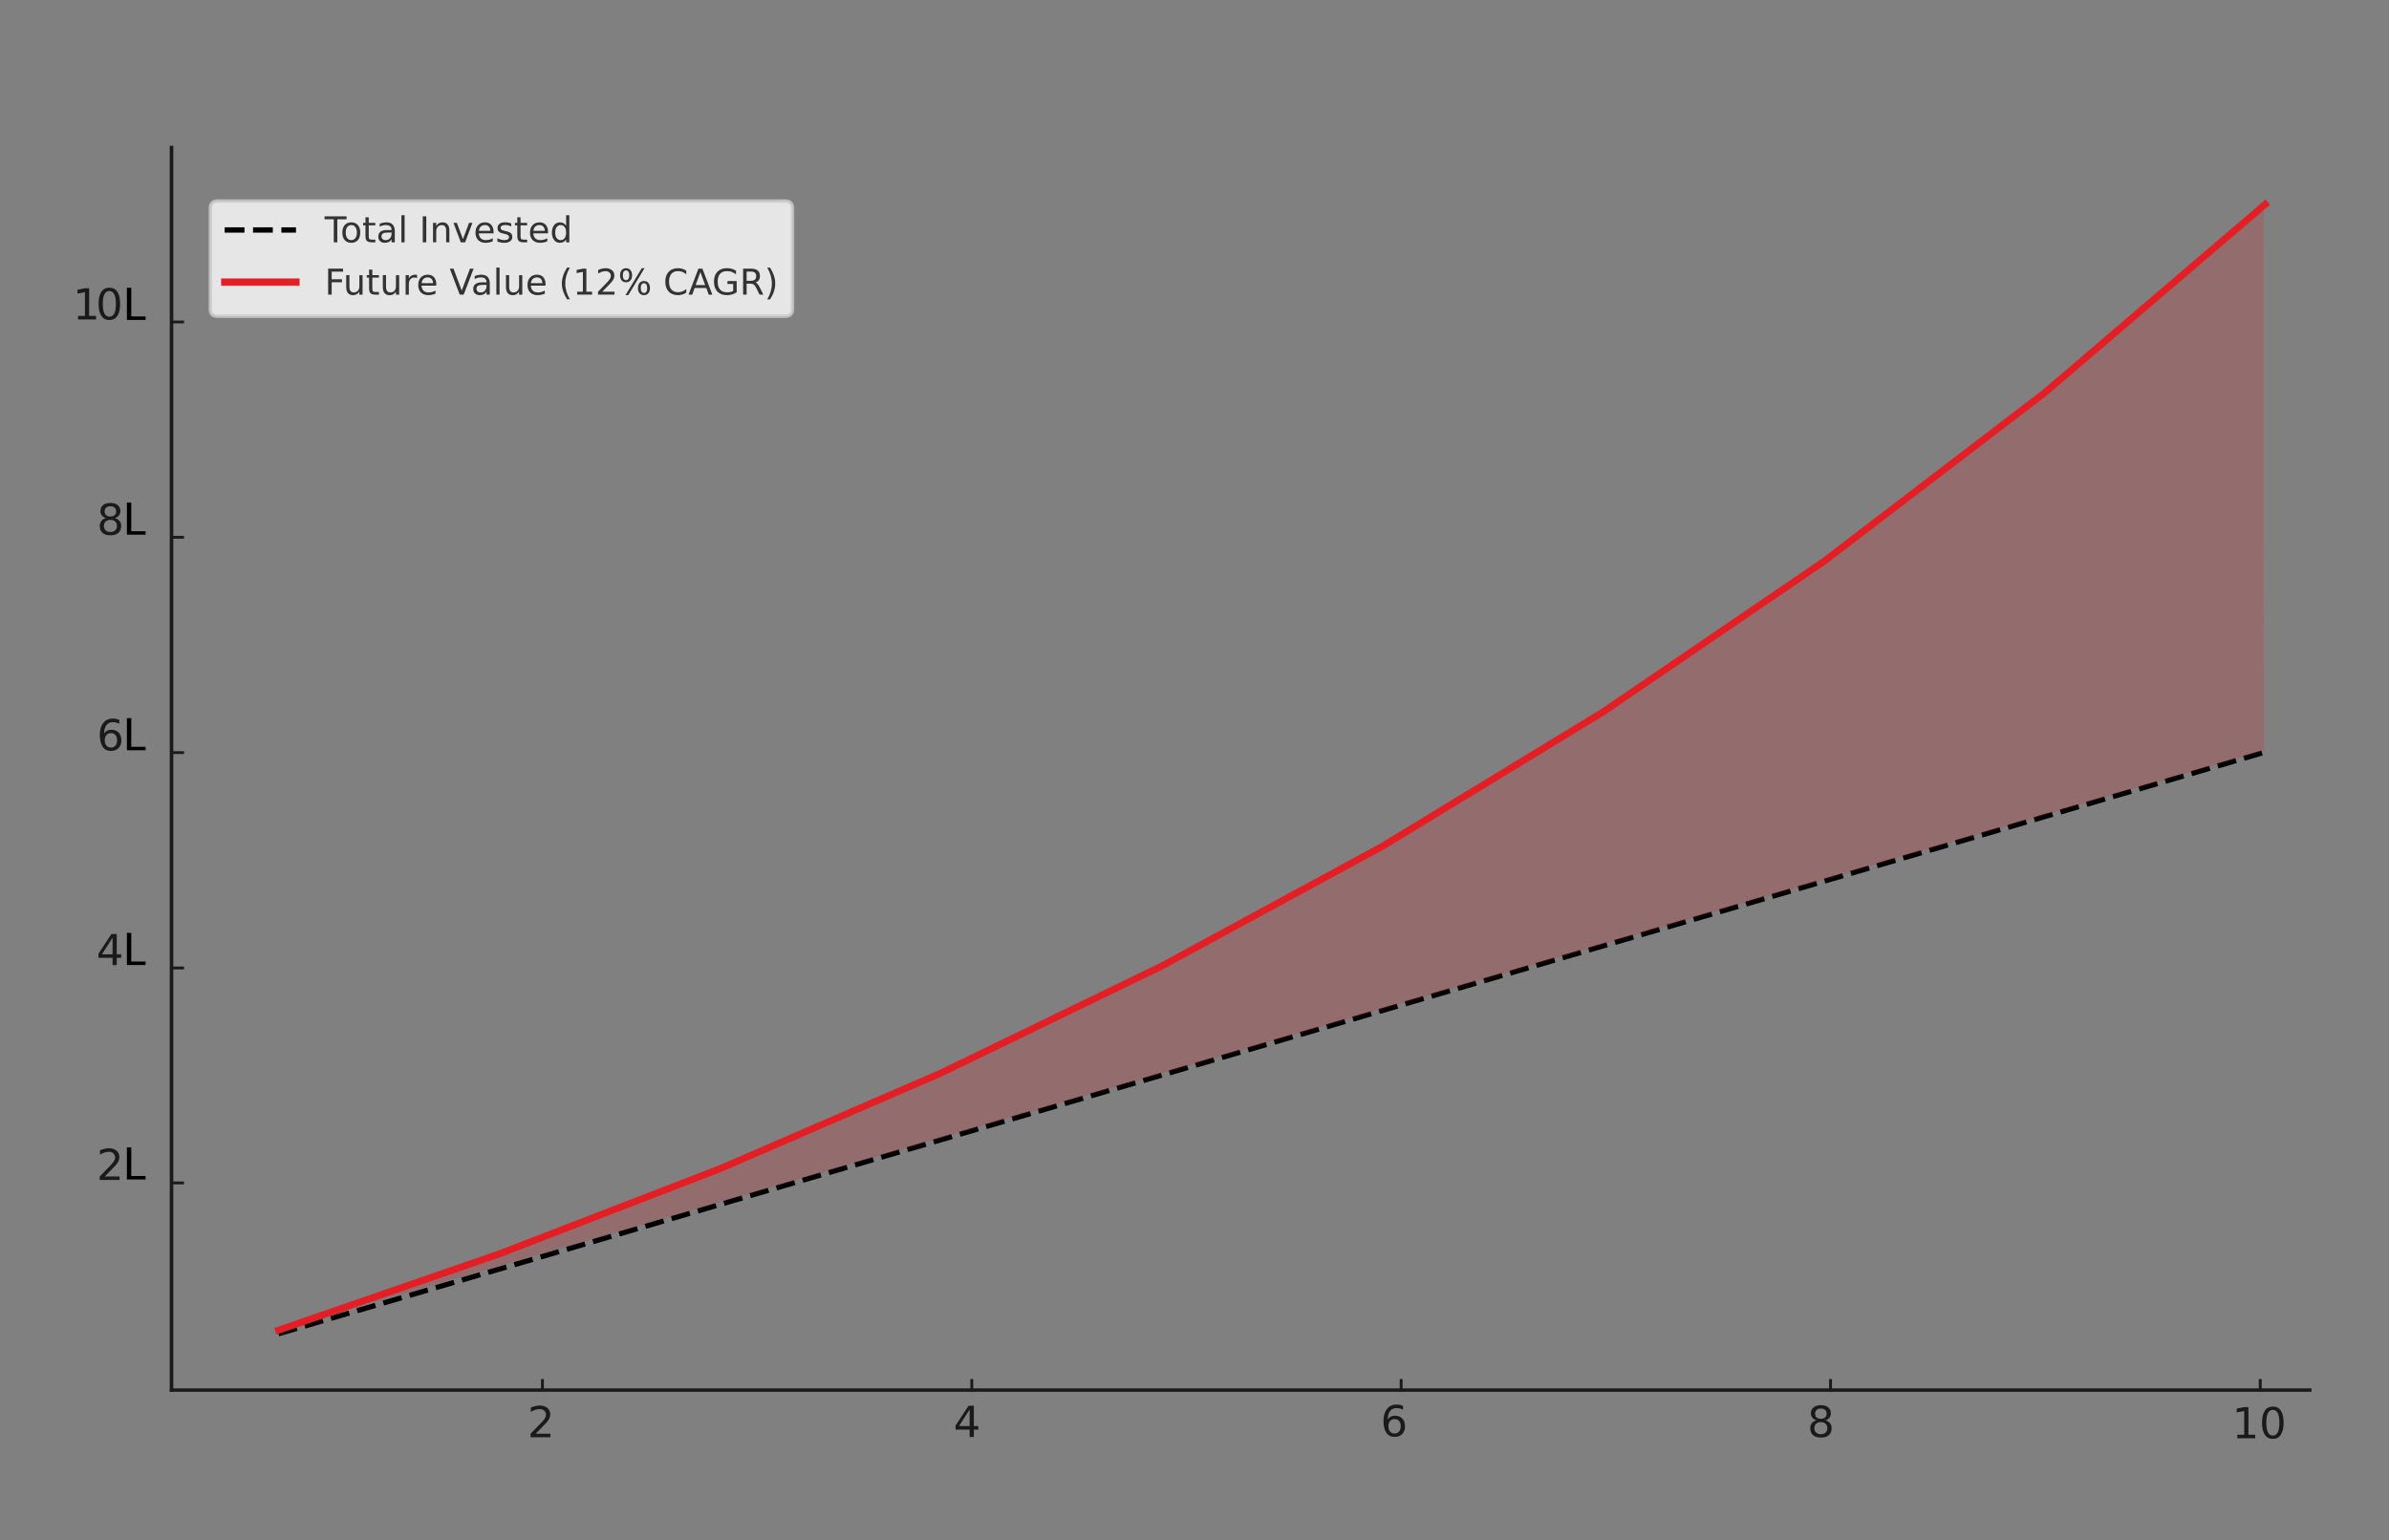 <?xml version="1.0" encoding="utf-8"?>
<!-- Generator: Adobe Illustrator 24.3.0, SVG Export Plug-In . SVG Version: 6.00 Build 0)  -->
<svg version="1.1" id="Layer_1" xmlns="http://www.w3.org/2000/svg" xmlns:xlink="http://www.w3.org/1999/xlink" x="0px" y="0px"
	 viewBox="0 0 669.9 432" style="enable-background:new 0 0 669.9 432;" xml:space="preserve">
<rect x="0" y="0" width="669.9" height="432" fill="#808080" stroke="none"/>
<style type="text/css">
	.st0{fill:none;stroke:#B0B0B0;stroke-width:0.6;stroke-linejoin:round;stroke-opacity:0.7;stroke-dasharray:2.22,0.96;}
	.st1{fill:none;stroke:#B0B0B0;stroke-width:0.52;stroke-linejoin:round;stroke-opacity:0.7;stroke-dasharray:1.925,0.832;}
	.st2{fill:#333333;}
	.st3{fill:#1A1A1A;stroke:#1A1A1A;stroke-width:0.8;stroke-linejoin:round;}
	.st4{fill:#1A1A1A;}
	.st5{fill:none;stroke:#020202;stroke-width:1.445;stroke-linejoin:round;stroke-dasharray:5.345,2.312;}
	.st6{fill:none;stroke:#E31E24;stroke-width:1.927;stroke-linecap:square;stroke-linejoin:round;}
	.st7{fill:none;stroke:#1A1A1A;stroke-linecap:square;}
	.st8{fill:none;stroke:#1A1A1A;stroke-width:0.953;stroke-linecap:square;}
	.st9{opacity:0.8;fill:#FFFFFF;stroke:#CCCCCC;enable-background:new    ;}
	.st10{fill:none;stroke:#000000;stroke-width:1.5;stroke-linejoin:round;stroke-dasharray:5.55,2.4;}
	.st11{fill:none;stroke:#E31E24;stroke-width:2;stroke-linecap:square;stroke-linejoin:round;}
	.st12{opacity:0.2;fill:#E31E24;}
</style>
<g>
	<g id="line2d_2">
		<g>
			<g>
				<path id="ma78321f115" class="st3" d="M152.1,390.3v-3.5"/>
			</g>
		</g>
	</g>
	<g id="text_1">
		<g transform="translate(142.216 402.558) scale(0.12 -0.12)">
			<g>
				<path id="DejaVuSans-32" class="st4" d="M66.6,3.5H101v-8.3H54.7v8.3c3.7,3.9,8.8,9.1,15.3,15.6c6.5,6.5,10.5,10.7,12.2,12.6
					c3.2,3.5,5.4,6.5,6.6,9c1.3,2.5,1.9,4.9,1.9,7.2c0,3.9-1.4,7-4.1,9.5c-2.7,2.4-6.3,3.7-10.6,3.7c-3.1,0-6.4-0.5-9.8-1.6
					c-3.4-1.1-7.1-2.7-11-4.9v10c4,1.6,7.7,2.8,11.1,3.6c3.5,0.8,6.6,1.2,9.5,1.2c7.6,0,13.6-1.9,18.1-5.7c4.5-3.8,6.7-8.8,6.7-15.1
					c0-3-0.6-5.8-1.7-8.5c-1.1-2.7-3.2-5.8-6.1-9.5C92,29.7,89.4,27,85,22.5C80.7,17.9,74.5,11.6,66.6,3.5z"/>
			</g>
		</g>
	</g>
	<g id="line2d_4">
		<g>
			<g>
				<path id="ma78321f115_1_" class="st3" d="M272.5,390.3v-3.5"/>
			</g>
		</g>
	</g>
	<g id="text_2">
		<g transform="translate(275.51 402.558) scale(0.12 -0.12)">
			<g>
				<path id="DejaVuSans-34" class="st4" d="M-30.1,60.2L-55,21.3h24.9V60.2z M-32.7,68.8h12.4V21.3h10.4v-8.2h-10.4V-4.1h-9.8v17.2
					H-63v9.5L-32.7,68.8z"/>
			</g>
		</g>
	</g>
	<g id="line2d_6">
		<g>
			<g>
				<path id="ma78321f115_2_" class="st3" d="M513.3,390.3v-3.5"/>
			</g>
		</g>
	</g>
	<g id="text_3">
		<g transform="translate(408.803 402.558) scale(0.12 -0.12)">
			<g>
				<path id="DejaVuSans-36" class="st4" d="M-147.9,37.8c-4.4,0-7.9-1.5-10.5-4.5c-2.6-3-3.9-7.2-3.9-12.4c0-5.2,1.3-9.4,3.9-12.4
					c2.6-3,6.1-4.6,10.5-4.6c4.4,0,7.9,1.5,10.5,4.6c2.6,3.1,3.9,7.2,3.9,12.4c0,5.3-1.3,9.4-3.9,12.4
					C-140,36.3-143.5,37.8-147.9,37.8z M-128.3,68.7v-9c-2.5,1.2-5,2.1-7.5,2.7c-2.5,0.6-5,0.9-7.5,0.9c-6.5,0-11.5-2.2-14.9-6.6
					c-3.4-4.4-5.4-11-5.9-19.9c1.9,2.8,4.3,5,7.2,6.5c2.9,1.5,6.1,2.3,9.6,2.3c7.3,0,13.1-2.2,17.4-6.7c4.2-4.4,6.4-10.5,6.4-18.1
					c0-7.5-2.2-13.5-6.6-18c-4.4-4.5-10.3-6.8-17.7-6.8c-8.4,0-14.9,3.2-19.3,9.7c-4.5,6.5-6.7,15.8-6.7,28.1
					c0,11.5,2.7,20.7,8.2,27.6s12.8,10.3,22,10.3c2.5,0,5-0.2,7.5-0.7S-131,69.7-128.3,68.7z"/>
			</g>
		</g>
	</g>
	<g id="line2d_8">
		<g>
			<g>
				<path id="ma78321f115_3_" class="st3" d="M633.8,390.3v-3.5"/>
			</g>
		</g>
	</g>
	<g id="text_4">
		<g transform="translate(542.097 402.558) scale(0.12 -0.12)">
			<g>
				<path id="DejaVuSans-38" class="st4" d="M-262.6,30.6c-4.7,0-8.4-1.3-11.1-3.8c-2.7-2.5-4-6-4-10.3c0-4.4,1.3-7.8,4-10.4
					c2.7-2.5,6.4-3.8,11.1-3.8s8.4,1.3,11.1,3.8c2.7,2.5,4.1,6,4.1,10.3c0,4.4-1.3,7.8-4,10.3C-254.1,29.3-257.9,30.6-262.6,30.6z
					 M-272.4,34.8c-4.2,1-7.5,3-9.9,5.9c-2.4,2.9-3.5,6.4-3.5,10.6c0,5.8,2.1,10.4,6.2,13.8c4.2,3.4,9.8,5.1,17.1,5.1
					c7.3,0,13-1.7,17.1-5.1c4.1-3.4,6.2-8,6.2-13.8c0-4.2-1.2-7.7-3.5-10.6c-2.4-2.9-5.6-4.9-9.8-5.9c4.8-1.1,8.4-3.3,11.1-6.5
					c2.7-3.2,4-7.2,4-11.8c0-7.1-2.2-12.5-6.5-16.3c-4.3-3.8-10.5-5.7-18.5-5.7c-8,0-14.2,1.9-18.5,5.7c-4.3,3.8-6.5,9.2-6.5,16.3
					c0,4.6,1.3,8.6,4,11.8C-280.9,31.5-277.2,33.7-272.4,34.8z M-276,50.3c0-3.8,1.2-6.7,3.5-8.8c2.4-2.1,5.7-3.2,9.9-3.2
					c4.2,0,7.6,1.1,9.9,3.2c2.4,2.1,3.6,5.1,3.6,8.8c0,3.8-1.2,6.7-3.6,8.8c-2.4,2.1-5.7,3.2-9.9,3.2c-4.3,0-7.6-1.1-9.9-3.2
					C-274.9,57.1-276,54.1-276,50.3z"/>
			</g>
		</g>
	</g>
	<g id="line2d_10">
		<g>
			<g>
				<path id="ma78321f115_4_" class="st3" d="M392.9,390.3v-3.5"/>
			</g>
		</g>
	</g>
	<g id="text_5">
		<g transform="translate(671.574 402.558) scale(0.12 -0.12)">
			<g>
				<path id="DejaVuSans-31" class="st4" d="M-368.4,1.1h16.1v55.6l-17.5-3.5v9l17.4,3.5h9.9V1.1h16.1v-8.3h-42V1.1z"/>
			</g>
			<g>
				<path id="DejaVuSans-30" class="st4" d="M-285.4,59.2c-5.1,0-8.9-2.5-11.5-7.5c-2.6-5-3.8-12.5-3.8-22.5c0-10,1.3-17.5,3.8-22.5
					c2.6-5,6.4-7.5,11.5-7.5c5.1,0,8.9,2.5,11.5,7.5c2.6,5,3.8,12.5,3.8,22.5c0,10-1.3,17.5-3.8,22.5
					C-276.4,56.7-280.2,59.2-285.4,59.2z M-285.4,67c8.2,0,14.4-3.2,18.7-9.7c4.3-6.5,6.5-15.8,6.5-28.1c0-12.3-2.2-21.6-6.5-28.1
					c-4.3-6.5-10.6-9.7-18.7-9.7c-8.2,0-14.4,3.2-18.7,9.7c-4.3,6.5-6.5,15.8-6.5,28.1c0,12.3,2.2,21.7,6.5,28.1
					C-299.8,63.8-293.5,67-285.4,67z"/>
			</g>
		</g>
	</g>
	<g id="line2d_12">
		<g>
			<g>
				<path id="m1c70fbdfe3" class="st3" d="M48.1,331.8h3.5"/>
			</g>
		</g>
	</g>
	<g id="text_7">
		<g transform="translate(26.811 336.395) scale(0.12 -0.12)">
			<g>
				<path id="DejaVuSans-32_1_" class="st4" d="M21.5,53.5h34.4v-8.3H9.6v8.3c3.7,3.9,8.8,9.1,15.3,15.6
					c6.5,6.5,10.5,10.7,12.2,12.6c3.2,3.5,5.4,6.5,6.6,9c1.3,2.5,1.9,4.9,1.9,7.2c0,3.9-1.4,7-4.1,9.5c-2.7,2.4-6.3,3.7-10.6,3.7
					c-3.1,0-6.4-0.5-9.8-1.6c-3.4-1.1-7.1-2.7-11-4.9v10c4,1.6,7.7,2.8,11.1,3.6c3.5,0.8,6.6,1.2,9.5,1.2c7.6,0,13.6-1.9,18.1-5.7
					c4.5-3.8,6.7-8.8,6.7-15.1c0-3-0.6-5.8-1.7-8.5c-1.1-2.7-3.2-5.8-6.1-9.5c-0.8-0.9-3.4-3.7-7.8-8.2
					C35.6,67.9,29.4,61.6,21.5,53.5z"/>
			</g>
			<g>
				<path d="M73.1,121.5h10.2v-67h33.5v-8.1H73.1V121.5z"/>
			</g>
		</g>
	</g>
	<g id="line2d_14">
		<g>
			<g>
				<path id="m1c70fbdfe3_1_" class="st3" d="M48.1,271.5h3.5"/>
			</g>
		</g>
	</g>
	<g id="text_8">
		<g transform="translate(26.811 276.022) scale(0.12 -0.12)">
			<g>
				<path id="DejaVuSans-34_1_" class="st4" d="M39.6,108.5L14.7,69.6h24.9V108.5z M37,117.1h12.4V69.6h10.4v-8.2H49.4V44.2h-9.8
					v17.2H6.7v9.5L37,117.1z"/>
			</g>
			<g>
				<path d="M73.1,119.7h10.2v-67h33.5v-8.1H73.1V119.7z"/>
			</g>
		</g>
	</g>
	<g id="line2d_16">
		<g>
			<g>
				<path id="m1c70fbdfe3_2_" class="st3" d="M48.1,211.1h3.5"/>
			</g>
		</g>
	</g>
	<g id="text_9">
		<g transform="translate(26.811 215.648) scale(0.12 -0.12)">
			<g>
				<path id="DejaVuSans-36_1_" class="st4" d="M35.8,83.6c-4.4,0-7.9-1.5-10.5-4.5c-2.6-3-3.9-7.2-3.9-12.4c0-5.2,1.3-9.4,3.9-12.4
					c2.6-3,6.1-4.6,10.5-4.6s7.9,1.5,10.5,4.6c2.6,3.1,3.9,7.2,3.9,12.4c0,5.3-1.3,9.4-3.9,12.4C43.7,82.1,40.2,83.6,35.8,83.6z
					 M55.4,114.5v-9c-2.5,1.2-5,2.1-7.5,2.7c-2.5,0.6-5,0.9-7.5,0.9c-6.5,0-11.5-2.2-14.9-6.6c-3.4-4.4-5.4-11-5.9-19.9
					c1.9,2.8,4.3,5,7.2,6.5c2.9,1.5,6.1,2.3,9.6,2.3c7.3,0,13.1-2.2,17.4-6.7c4.2-4.4,6.4-10.5,6.4-18.1c0-7.5-2.2-13.5-6.6-18
					c-4.4-4.5-10.3-6.8-17.7-6.8c-8.4,0-14.9,3.2-19.3,9.7C12,58,9.8,67.3,9.8,79.6c0,11.5,2.7,20.7,8.2,27.6
					c5.5,6.9,12.8,10.3,22,10.3c2.5,0,5-0.2,7.5-0.7S52.6,115.5,55.4,114.5z"/>
			</g>
			<g>
				<path d="M73.1,118.5h10.2v-67h33.5v-8.1H73.1V118.5z"/>
			</g>
		</g>
	</g>
	<g id="line2d_18">
		<g>
			<g>
				<path id="m1c70fbdfe3_3_" class="st3" d="M48.1,150.7h3.5"/>
			</g>
		</g>
	</g>
	<g id="text_10">
		<g transform="translate(26.811 155.275) scale(0.12 -0.12)">
			<g>
				<path id="DejaVuSans-38_1_" class="st4" d="M34.6,78.8c-4.7,0-8.4-1.3-11.1-3.8c-2.7-2.5-4-6-4-10.3c0-4.4,1.3-7.8,4-10.4
					c2.7-2.5,6.4-3.8,11.1-3.8s8.4,1.3,11.1,3.8c2.7,2.5,4.1,6,4.1,10.3c0,4.4-1.3,7.8-4,10.3C43,77.6,39.3,78.8,34.6,78.8z
					 M24.7,83c-4.2,1-7.5,3-9.9,5.9c-2.4,2.9-3.5,6.4-3.5,10.6c0,5.8,2.1,10.4,6.2,13.8c4.2,3.4,9.8,5.1,17.1,5.1
					c7.3,0,13-1.7,17.1-5.1s6.2-8,6.2-13.8c0-4.2-1.2-7.7-3.5-10.6c-2.4-2.9-5.6-4.9-9.8-5.9c4.8-1.1,8.4-3.3,11.1-6.5
					c2.7-3.2,4-7.2,4-11.8c0-7.1-2.2-12.5-6.5-16.3c-4.3-3.8-10.5-5.7-18.5-5.7c-8,0-14.2,1.9-18.5,5.7c-4.3,3.8-6.5,9.2-6.5,16.3
					c0,4.6,1.3,8.6,4,11.8C16.2,79.8,19.9,81.9,24.7,83z M21.1,98.6c0-3.8,1.2-6.7,3.5-8.8c2.4-2.1,5.7-3.2,9.9-3.2
					c4.2,0,7.6,1.1,9.9,3.2c2.4,2.1,3.6,5.1,3.6,8.8c0,3.8-1.2,6.7-3.6,8.8c-2.4,2.1-5.7,3.2-9.9,3.2c-4.3,0-7.6-1.1-9.9-3.2
					C22.3,105.3,21.1,102.4,21.1,98.6z"/>
			</g>
			<g>
				<path d="M73.1,119.3h10.2v-67h33.5v-8.1H73.1V119.3z"/>
			</g>
		</g>
	</g>
	<g id="line2d_20">
		<g>
			<g>
				<path id="m1c70fbdfe3_4_" class="st3" d="M48.1,90.3h3.5"/>
			</g>
		</g>
	</g>
	<g id="text_11">
		<g transform="translate(26.811 94.902) scale(0.12 -0.12)">
			<g>
				<path id="DejaVuSans-31_1_" class="st4" d="M-41,52.5h16.1v55.6l-17.5-3.5v9l17.4,3.5h9.9V52.5H1v-8.3h-42V52.5z"/>
			</g>
			<g>
				<path id="DejaVuSans-30_5_" class="st4" d="M32.1,110.6c-5.1,0-8.9-2.5-11.5-7.5c-2.6-5-3.8-12.5-3.8-22.5
					c0-10,1.3-17.5,3.8-22.5c2.6-5,6.4-7.5,11.5-7.5c5.1,0,8.9,2.5,11.5,7.5c2.6,5,3.8,12.5,3.8,22.5c0,10-1.3,17.5-3.8,22.5
					C41.1,108.1,37.2,110.6,32.1,110.6z M32.1,118.4c8.2,0,14.4-3.2,18.7-9.7c4.3-6.5,6.5-15.8,6.5-28.1c0-12.3-2.2-21.6-6.5-28.1
					c-4.3-6.5-10.6-9.7-18.7-9.7c-8.2,0-14.4,3.2-18.7,9.7c-4.3,6.5-6.5,15.8-6.5,28.1c0,12.3,2.2,21.7,6.5,28.1
					C17.7,115.2,23.9,118.4,32.1,118.4z"/>
			</g>
			<g>
				<path d="M73.1,118.2h10.2v-67h33.5V43H73.1V118.2z"/>
			</g>
		</g>
	</g>
	<path class="st5" d="M78.1,374.1l61.8-18.1l61.8-18.1l61.8-18.1l61.8-18.1l61.8-18.1l61.8-18.1l61.8-18.1l61.8-18.1l61.8-18.1"/>
	<path class="st6" d="M78.1,373.1l61.9-21.4l61.9-23.9l61.9-26.8l61.9-30l61.9-33.6l61.9-37.7l61.9-42.2l61.9-47.3l61.9-52.9"/>
	<g id="patch_3">
		<path class="st7" d="M48.1,389.9V41.4"/>
	</g>
	<path class="st8" d="M48.1,389.9h599.6"/>
	<g id="legend_1">
		<g id="patch_5">
			<path class="st9" d="M61,88.7h159.2c1.3,0,2-0.7,2-2V58.4c0-1.3-0.7-2-2-2H61c-1.3,0-2,0.7-2,2v28.4C59,88.1,59.7,88.7,61,88.7z"
				/>
		</g>
		<g id="line2d_23">
			<path class="st10" d="M63,64.5h10h10"/>
		</g>
		<g id="text_15">
			<g transform="translate(86.395 57.998) scale(0.1 -0.1)">
				<g>
					<path id="DejaVuSans-54" class="st2" d="M46.1-26.8h61.7v-8.3H81.9v-64.6H72v64.6H46.1V-26.8z"/>
				</g>
				<g>
					<path id="DejaVuSans-6f_5_" class="st2" d="M121.1-51.3c-4.8,0-8.6-1.9-11.4-5.6c-2.8-3.8-4.2-8.9-4.2-15.5s1.4-11.7,4.2-15.5
						c2.8-3.8,6.6-5.6,11.5-5.6c4.8,0,8.6,1.9,11.4,5.7c2.8,3.8,4.2,8.9,4.2,15.4c0,6.5-1.4,11.6-4.2,15.4
						C129.7-53.2,125.9-51.3,121.1-51.3z M121.1-43.7c7.8,0,13.9-2.5,18.4-7.6c4.5-5.1,6.7-12.1,6.7-21.1c0-8.9-2.2-16-6.7-21.1
						c-4.5-5.1-10.6-7.6-18.4-7.6c-7.8,0-14,2.5-18.4,7.6C98.2-88.4,96-81.4,96-72.4c0,9,2.2,16,6.7,21.1
						C107.1-46.3,113.2-43.7,121.1-43.7z"/>
				</g>
				<g>
					<path id="DejaVuSans-74_3_" class="st2" d="M170-29.5V-45h18.5v-7H170v-29.7c0-4.5,0.6-7.3,1.8-8.6c1.2-1.3,3.7-1.9,7.5-1.9
						h9.2v-7.5h-9.2c-6.9,0-11.7,1.3-14.4,3.9c-2.6,2.6-4,7.3-4,14.1V-52h-6.6v7h6.6v15.5H170z"/>
				</g>
				<g>
					<path id="DejaVuSans-61_3_" class="st2" d="M225.1-72.2c-7.3,0-12.3-0.8-15.1-2.5c-2.8-1.7-4.2-4.5-4.2-8.5
						c0-3.2,1.1-5.7,3.2-7.6c2.1-1.9,5-2.8,8.6-2.8c5,0,9,1.8,12,5.3c3,3.5,4.5,8.2,4.5,14.1v2H225.1z M243.1-68.5v-31.2h-9v8.3
						c-2.1-3.3-4.6-5.8-7.7-7.3s-6.8-2.4-11.2-2.4c-5.6,0-10,1.6-13.4,4.7c-3.3,3.1-5,7.4-5,12.6c0,6.1,2.1,10.8,6.2,13.9
						c4.1,3.1,10.3,4.7,18.4,4.7h12.6v0.9c0,4.1-1.4,7.3-4.1,9.6s-6.5,3.4-11.5,3.4c-3.1,0-6.2-0.4-9.1-1.1c-3-0.8-5.8-1.9-8.5-3.4
						v8.3c3.3,1.3,6.5,2.2,9.6,2.8c3.1,0.6,6.1,1,9,1c7.9,0,13.8-2.1,17.7-6.2C241.1-54,243.1-60.2,243.1-68.5z"/>
				</g>
				<g>
					<path id="DejaVuSans-6c_1_" class="st2" d="M261.6-23.7h9v-76h-9V-23.7z"/>
				</g>
				<g>
					<path id="DejaVuSans-49_1_" class="st2" d="M321.5-26.8h9.9v-72.9h-9.9V-26.8z"/>
				</g>
				<g>
					<path id="DejaVuSans-6e_2_" class="st2" d="M396.1-66.7v-33h-9V-67c0,5.2-1,9-3,11.6c-2,2.6-5,3.9-9.1,3.9
						c-4.9,0-8.7-1.5-11.5-4.6c-2.8-3.1-4.2-7.3-4.2-12.6v-30.9h-9V-45h9v-8.5c2.2,3.3,4.7,5.8,7.6,7.4c2.9,1.6,6.3,2.4,10.1,2.4
						c6.3,0,11-1.9,14.2-5.8C394.5-53.4,396.1-59.2,396.1-66.7z"/>
				</g>
				<g>
					<path id="DejaVuSans-76" class="st2" d="M407.6-45h9.5l17.1-45.9L451.3-45h9.5l-20.5-54.7h-12.2L407.6-45z"/>
				</g>
				<g>
					<path id="DejaVuSans-65_5_" class="st2" d="M520-70.1v-4.4h-41.3c0.4-6.2,2.3-10.9,5.6-14.1c3.3-3.2,8-4.9,13.9-4.9
						c3.4,0,6.8,0.4,10,1.3c3.2,0.8,6.5,2.1,9.7,3.8v-8.5c-3.2-1.4-6.5-2.4-9.9-3.1c-3.4-0.7-6.8-1.1-10.3-1.1
						c-8.7,0-15.6,2.5-20.7,7.6c-5.1,5.1-7.6,12-7.6,20.6c0,8.9,2.4,16,7.2,21.3c4.8,5.3,11.4,7.9,19.6,7.9c7.4,0,13.2-2.4,17.5-7.1
						C517.8-55.6,520-62,520-70.1z M511-67.5c-0.1,4.9-1.4,8.8-4.1,11.8c-2.7,2.9-6.2,4.4-10.7,4.4c-5,0-9-1.4-12-4.2
						c-3-2.8-4.7-6.8-5.2-12L511-67.5z"/>
				</g>
				<g>
					<path id="DejaVuSans-73_2_" class="st2" d="M569.6-46.6v-8.5c-2.5,1.3-5.2,2.3-7.9,2.9c-2.7,0.7-5.6,1-8.5,1
						c-4.5,0-7.8-0.7-10-2s-3.3-3.4-3.3-6.2c0-2.1,0.8-3.7,2.4-4.9s4.8-2.3,9.6-3.4l3.1-0.7c6.4-1.4,10.9-3.3,13.6-5.8s4-6,4-10.4
						c0-5.1-2-9.1-6-12.1c-4-3-9.5-4.4-16.6-4.4c-2.9,0-6,0.3-9.2,0.9s-6.5,1.4-10,2.6v9.3c3.3-1.7,6.6-3,9.8-3.9
						c3.2-0.9,6.4-1.3,9.6-1.3c4.2,0,7.5,0.7,9.8,2.2c2.3,1.4,3.4,3.5,3.4,6.1c0,2.4-0.8,4.3-2.5,5.6c-1.6,1.3-5.2,2.6-10.8,3.8
						l-3.1,0.7c-5.6,1.2-9.6,3-12.1,5.4c-2.5,2.4-3.7,5.8-3.7,10c0,5.1,1.8,9.1,5.5,11.9c3.6,2.8,8.8,4.2,15.5,4.2
						c3.3,0,6.4-0.2,9.4-0.7C564.4-44.9,567.1-45.7,569.6-46.6z"/>
				</g>
				<g>
					<path id="DejaVuSans-74_4_" class="st2" d="M595.7-29.5V-45h18.5v-7h-18.5v-29.7c0-4.5,0.6-7.3,1.8-8.6
						c1.2-1.3,3.7-1.9,7.5-1.9h9.2v-7.5H605c-6.9,0-11.7,1.3-14.4,3.9c-2.6,2.6-4,7.3-4,14.1V-52h-6.6v7h6.6v15.5H595.7z"/>
				</g>
				<g>
					<path id="DejaVuSans-65_6_" class="st2" d="M672.8-70.1v-4.4h-41.3c0.4-6.2,2.3-10.9,5.6-14.1s8-4.9,13.9-4.9
						c3.4,0,6.8,0.4,10,1.3s6.5,2.1,9.7,3.8v-8.5c-3.2-1.4-6.5-2.4-9.9-3.1s-6.8-1.1-10.3-1.1c-8.7,0-15.6,2.5-20.7,7.6
						c-5.1,5.1-7.6,12-7.6,20.6c0,8.9,2.4,16,7.2,21.3c4.8,5.3,11.4,7.9,19.6,7.9c7.4,0,13.2-2.4,17.5-7.1
						C670.7-55.6,672.8-62,672.8-70.1z M663.8-67.5c-0.1,4.9-1.4,8.8-4.1,11.8c-2.7,2.9-6.2,4.4-10.7,4.4c-5,0-9-1.4-12-4.2
						s-4.7-6.8-5.2-12L663.8-67.5z"/>
				</g>
				<g>
					<path id="DejaVuSans-64" class="st2" d="M723.5-53.3v29.6h9v-76h-9v8.2c-1.9-3.2-4.3-5.7-7.2-7.2c-2.9-1.6-6.3-2.4-10.4-2.4
						c-6.6,0-12,2.6-16.1,7.9c-4.1,5.3-6.2,12.2-6.2,20.8s2.1,15.5,6.2,20.8c4.2,5.3,9.5,7.9,16.1,7.9c4,0,7.5-0.8,10.4-2.4
						C719.2-47.7,721.6-50.1,723.5-53.3z M692.9-72.4c0-6.6,1.4-11.8,4.1-15.5s6.5-5.6,11.2-5.6s8.5,1.9,11.2,5.6
						c2.7,3.8,4.1,8.9,4.1,15.5s-1.4,11.8-4.1,15.5c-2.7,3.8-6.5,5.6-11.2,5.6s-8.5-1.9-11.2-5.6S692.9-65.8,692.9-72.4z"/>
				</g>
			</g>
		</g>
		<g id="line2d_24">
			<path class="st11" d="M63,79.1h10h10"/>
		</g>
		<g id="text_16">
			<g transform="translate(86.395 72.677) scale(0.1 -0.1)">
				<g>
					<path id="DejaVuSans-46" class="st2" d="M56.2-26.8h41.9v-8.3h-32v-21.5H95v-8.3H66.1v-34.8h-9.9V-26.8z"/>
				</g>
				<g>
					<path id="DejaVuSans-75_1_" class="st2" d="M106.9-78.1V-45h9v-32.8c0-5.2,1-9.1,3-11.7c2-2.6,5.1-3.9,9.1-3.9
						c4.8,0,8.7,1.5,11.5,4.6c2.8,3.1,4.2,7.3,4.2,12.7v31h9v-54.7h-9v8.4c-2.2-3.3-4.7-5.8-7.6-7.4c-2.9-1.6-6.2-2.4-10-2.4
						c-6.3,0-11.1,2-14.3,5.9C108.5-91.4,106.9-85.7,106.9-78.1z M129.5-43.7L129.5-43.7z"/>
				</g>
				<g>
					<path id="DejaVuSans-74_5_" class="st2" d="M180.1-29.5V-45h18.5v-7h-18.5v-29.7c0-4.5,0.6-7.3,1.8-8.6s3.7-1.9,7.5-1.9h9.2
						v-7.5h-9.2c-6.9,0-11.7,1.3-14.4,3.9c-2.6,2.6-4,7.3-4,14.1V-52h-6.6v7h6.6v15.5H180.1z"/>
				</g>
				<g>
					<path id="DejaVuSans-75_2_" class="st2" d="M209.5-78.1V-45h9v-32.8c0-5.2,1-9.1,3-11.7c2-2.6,5.1-3.9,9.1-3.9
						c4.8,0,8.7,1.5,11.5,4.6c2.8,3.1,4.2,7.3,4.2,12.7v31h9v-54.7h-9v8.4c-2.2-3.3-4.7-5.8-7.6-7.4c-2.9-1.6-6.2-2.4-10-2.4
						c-6.3,0-11.1,2-14.3,5.9C211.1-91.4,209.5-85.7,209.5-78.1z M232.1-43.7L232.1-43.7z"/>
				</g>
				<g>
					<path id="DejaVuSans-72_5_" class="st2" d="M305.5-53.4c-1,0.6-2.1,1-3.3,1.3c-1.2,0.3-2.5,0.4-3.9,0.4c-5.1,0-9-1.7-11.7-5
						s-4.1-8-4.1-14.2v-28.8h-9V-45h9v-8.5c1.9,3.3,4.4,5.8,7.4,7.4c3,1.6,6.7,2.4,11,2.4c0.6,0,1.3,0,2-0.1
						c0.8-0.1,1.6-0.2,2.5-0.4L305.5-53.4z"/>
				</g>
				<g>
					<path id="DejaVuSans-65_7_" class="st2" d="M359.4-70.1v-4.4h-41.3c0.4-6.2,2.3-10.9,5.6-14.1c3.3-3.2,8-4.9,13.9-4.9
						c3.4,0,6.8,0.4,10,1.3c3.2,0.8,6.5,2.1,9.7,3.8v-8.5c-3.2-1.4-6.5-2.4-9.9-3.1c-3.4-0.7-6.8-1.1-10.3-1.1
						c-8.7,0-15.6,2.5-20.7,7.6c-5.1,5.1-7.6,12-7.6,20.6c0,8.9,2.4,16,7.2,21.3c4.8,5.3,11.4,7.9,19.6,7.9c7.4,0,13.2-2.4,17.5-7.1
						C357.3-55.6,359.4-62,359.4-70.1z M350.4-67.5c-0.1,4.9-1.4,8.8-4.1,11.8c-2.7,2.9-6.2,4.4-10.7,4.4c-5,0-9-1.4-12-4.2
						c-3-2.8-4.7-6.8-5.2-12L350.4-67.5z"/>
				</g>
				<g>
					<path id="DejaVuSans-56_1_" class="st2" d="M425.2-99.7l-27.8,72.9h10.3l23.1-61.4l23.1,61.4h10.2l-27.8-72.9H425.2z"/>
				</g>
				<g>
					<path id="DejaVuSans-61_4_" class="st2" d="M491.5-72.2c-7.3,0-12.3-0.8-15.1-2.5c-2.8-1.7-4.2-4.5-4.2-8.5
						c0-3.2,1.1-5.7,3.2-7.6c2.1-1.9,5-2.8,8.6-2.8c5,0,9,1.8,12,5.3c3,3.5,4.5,8.2,4.5,14.1v2H491.5z M509.4-68.5v-31.2h-9v8.3
						c-2.1-3.3-4.6-5.8-7.7-7.3s-6.8-2.4-11.2-2.4c-5.6,0-10,1.6-13.4,4.7c-3.3,3.1-5,7.4-5,12.6c0,6.1,2.1,10.8,6.2,13.9
						c4.1,3.1,10.3,4.7,18.4,4.7h12.6v0.9c0,4.1-1.4,7.3-4.1,9.6s-6.5,3.4-11.5,3.4c-3.1,0-6.2-0.4-9.1-1.1c-3-0.8-5.8-1.9-8.5-3.4
						v8.3c3.3,1.3,6.5,2.2,9.6,2.8c3.1,0.6,6.1,1,9,1c7.9,0,13.8-2.1,17.7-6.2C507.4-54,509.4-60.2,509.4-68.5z"/>
				</g>
				<g>
					<path id="DejaVuSans-6c_2_" class="st2" d="M527.9-23.7h9v-76h-9V-23.7z"/>
				</g>
				<g>
					<path id="DejaVuSans-75_3_" class="st2" d="M554.8-78.1V-45h9v-32.8c0-5.2,1-9.1,3-11.7c2-2.6,5.1-3.9,9.1-3.9
						c4.8,0,8.7,1.5,11.5,4.6c2.8,3.1,4.2,7.3,4.2,12.7v31h9v-54.7h-9v8.4c-2.2-3.3-4.7-5.8-7.6-7.4c-2.9-1.6-6.2-2.4-10-2.4
						c-6.3,0-11.1,2-14.3,5.9C556.4-91.4,554.8-85.7,554.8-78.1z M577.4-43.7L577.4-43.7z"/>
				</g>
				<g>
					<path id="DejaVuSans-65_8_" class="st2" d="M665.8-70.1v-4.4h-41.3c0.4-6.2,2.3-10.9,5.6-14.1s8-4.9,13.9-4.9
						c3.4,0,6.8,0.4,10,1.3s6.5,2.1,9.7,3.8v-8.5c-3.2-1.4-6.5-2.4-9.9-3.1s-6.8-1.1-10.3-1.1c-8.7,0-15.6,2.5-20.7,7.6
						c-5.1,5.1-7.6,12-7.6,20.6c0,8.9,2.4,16,7.2,21.3c4.8,5.3,11.4,7.9,19.6,7.9c7.4,0,13.2-2.4,17.5-7.1
						C663.7-55.6,665.8-62,665.8-70.1z M656.9-67.5c-0.1,4.9-1.4,8.8-4.1,11.8c-2.7,2.9-6.2,4.4-10.7,4.4c-5,0-9-1.4-12-4.2
						s-4.7-6.8-5.2-12L656.9-67.5z"/>
				</g>
				<g>
					<path id="DejaVuSans-28_1_" class="st2" d="M734-23.9c-4.4-7.5-7.6-14.9-9.7-22.2c-2.1-7.3-3.2-14.7-3.2-22.3
						c0-7.5,1.1-15,3.2-22.3s5.4-14.8,9.7-22.2h-7.8c-4.9,7.7-8.5,15.2-11,22.6s-3.6,14.7-3.6,22c0,7.3,1.2,14.6,3.6,21.9
						c2.4,7.4,6.1,14.9,11,22.6H734z"/>
				</g>
				<g>
					<path id="DejaVuSans-31_5_" class="st2" d="M754.4-91.4h16.1v55.6l-17.5-3.5v9l17.4,3.5h9.9v-64.6h16.1v-8.3h-42V-91.4z"/>
				</g>
				<g>
					<path id="DejaVuSans-32_3_" class="st2" d="M824.8-91.4h34.4v-8.3h-46.3v8.3c3.7,3.9,8.8,9.1,15.3,15.6
						c6.5,6.5,10.5,10.7,12.2,12.6c3.2,3.5,5.4,6.5,6.6,9c1.3,2.5,1.9,4.9,1.9,7.2c0,3.9-1.4,7-4.1,9.5c-2.7,2.4-6.3,3.7-10.6,3.7
						c-3.1,0-6.4-0.5-9.8-1.6c-3.4-1.1-7.1-2.7-11-4.9v10c4,1.6,7.7,2.8,11.1,3.6c3.5,0.8,6.6,1.2,9.5,1.2c7.6,0,13.6-1.9,18.1-5.7
						c4.5-3.8,6.7-8.8,6.7-15.1c0-3-0.6-5.8-1.7-8.5c-1.1-2.7-3.2-5.8-6.1-9.5c-0.8-0.9-3.4-3.7-7.8-8.2
						C838.9-77,832.7-83.3,824.8-91.4z"/>
				</g>
				<g>
					<path id="DejaVuSans-25_1_" class="st2" d="M941.9-67.6c-2.8,0-5.1-1.2-6.7-3.6c-1.6-2.4-2.4-5.8-2.4-10.1
						c0-4.2,0.8-7.6,2.4-10c1.6-2.4,3.8-3.6,6.7-3.6c2.8,0,5,1.2,6.6,3.6c1.6,2.4,2.4,5.8,2.4,10c0,4.3-0.8,7.6-2.4,10
						C946.9-68.9,944.7-67.6,941.9-67.6z M941.9-61.4c5.1,0,9.2-1.8,12.2-5.4c3-3.6,4.5-8.4,4.5-14.5c0-6.1-1.5-10.9-4.6-14.5
						c-3-3.6-7.1-5.3-12.2-5.3c-5.2,0-9.3,1.8-12.4,5.3c-3,3.6-4.5,8.4-4.5,14.5c0,6.1,1.5,11,4.6,14.5S936.7-61.4,941.9-61.4z
						 M891.5-31.7c-2.8,0-5-1.2-6.6-3.6c-1.6-2.4-2.4-5.7-2.4-10c0-4.3,0.8-7.6,2.4-10.1c1.6-2.4,3.8-3.6,6.6-3.6s5.1,1.2,6.7,3.6
						c1.6,2.4,2.4,5.8,2.4,10.1c0,4.2-0.8,7.5-2.4,10C896.5-32.9,894.3-31.7,891.5-31.7z M935.6-25.5h7.8l-45.6-75.6H890L935.6-25.5
						z M891.5-25.5c5.1,0,9.2-1.8,12.3-5.3c3.1-3.6,4.6-8.4,4.6-14.5c0-6.1-1.5-11-4.6-14.5s-7.2-5.3-12.3-5.3s-9.3,1.8-12.3,5.3
						c-3,3.6-4.5,8.4-4.5,14.5c0,6.1,1.5,10.9,4.5,14.5C882.3-27.3,886.4-25.5,891.5-25.5z"/>
				</g>
				<g>
					<path id="DejaVuSans-43_1_" class="st2" d="M1060.4-32.4v-10.4c-3.3,3.1-6.9,5.4-10.6,6.9c-3.8,1.5-7.8,2.3-12,2.3
						c-8.3,0-14.7-2.5-19.1-7.6s-6.6-12.5-6.6-22.1c0-9.6,2.2-17,6.6-22s10.8-7.6,19.1-7.6c4.2,0,8.2,0.8,12,2.3
						c3.8,1.5,7.3,3.8,10.6,6.9v-10.3c-3.4-2.3-7.1-4.1-11-5.3c-3.9-1.2-7.9-1.8-12.2-1.8c-11,0-19.7,3.4-26.1,10.1
						c-6.3,6.8-9.5,16-9.5,27.7c0,11.7,3.2,21,9.5,27.7c6.4,6.8,15.1,10.1,26.1,10.1c4.4,0,8.5-0.6,12.3-1.7
						C1053.4-28.4,1057-30.1,1060.4-32.4z"/>
				</g>
				<g>
					<path id="DejaVuSans-41_1_" class="st2" d="M1100-36.5l-13.4-36.3h26.8L1100-36.5z M1094.5-26.8h11.2l27.8-72.9h-10.2
						l-6.6,18.7h-32.9l-6.6-18.7h-10.4L1094.5-26.8z"/>
				</g>
				<g>
					<path id="DejaVuSans-47_2_" class="st2" d="M1192-89.3v19.6h-16.1v8.1h25.9v-31.3c-3.8-2.7-8-4.7-12.6-6.1
						c-4.6-1.4-9.5-2.1-14.7-2.1c-11.4,0-20.3,3.3-26.8,10c-6.4,6.7-9.6,15.9-9.6,27.8c0,11.9,3.2,21.2,9.6,27.9
						c6.4,6.7,15.4,10,26.8,10c4.8,0,9.3-0.6,13.5-1.8c4.3-1.2,8.2-2.9,11.8-5.2v-10.5c-3.6,3.1-7.5,5.4-11.6,7
						c-4.1,1.6-8.4,2.3-12.9,2.3c-8.9,0-15.6-2.5-20.1-7.5c-4.5-5-6.7-12.4-6.7-22.3c0-9.8,2.2-17.2,6.7-22.2
						c4.5-5,11.2-7.5,20.1-7.5c3.5,0,6.6,0.3,9.3,0.9C1187.4-91.5,1189.8-90.6,1192-89.3z"/>
				</g>
				<g>
					<path id="DejaVuSans-52_1_" class="st2" d="M1254.4-65.5c2.1-0.7,4.2-2.2,6.2-4.6s4-5.6,6-9.7l10-19.9H1266l-9.3,18.7
						c-2.4,4.9-4.8,8.1-7,9.7c-2.3,1.6-5.3,2.4-9.2,2.4h-10.8v-30.8h-9.9v72.9h22.3c8.3,0,14.6-1.7,18.7-5.2
						c4.1-3.5,6.2-8.7,6.2-15.8c0-4.6-1.1-8.4-3.2-11.4C1261.5-62.3,1258.4-64.4,1254.4-65.5z M1229.7-34.9v-25.9h12.4
						c4.8,0,8.3,1.1,10.8,3.3c2.4,2.2,3.6,5.4,3.6,9.7s-1.2,7.5-3.6,9.6c-2.4,2.2-6,3.2-10.8,3.2H1229.7z"/>
				</g>
				<g>
					<path id="DejaVuSans-29_1_" class="st2" d="M1287.5-23.9h7.8c4.9-7.7,8.5-15.2,11-22.6c2.4-7.4,3.6-14.7,3.6-21.9
						c0-7.3-1.2-14.6-3.6-22c-2.4-7.4-6.1-14.9-11-22.6h-7.8c4.3,7.5,7.6,14.9,9.7,22.2c2.1,7.4,3.2,14.8,3.2,22.3
						c0,7.5-1.1,14.9-3.2,22.3C1295-38.7,1291.8-31.3,1287.5-23.9z"/>
				</g>
			</g>
		</g>
	</g>
	<path class="st12" d="M77.9,372.8c0,0,265.1-74.7,495.3-263.1c20.4-16.7,41.9-34.2,61.5-52.7l0.1,153.5
		C634.8,210.5,175.6,345.6,77.9,372.8z"/>
</g>
</svg>
